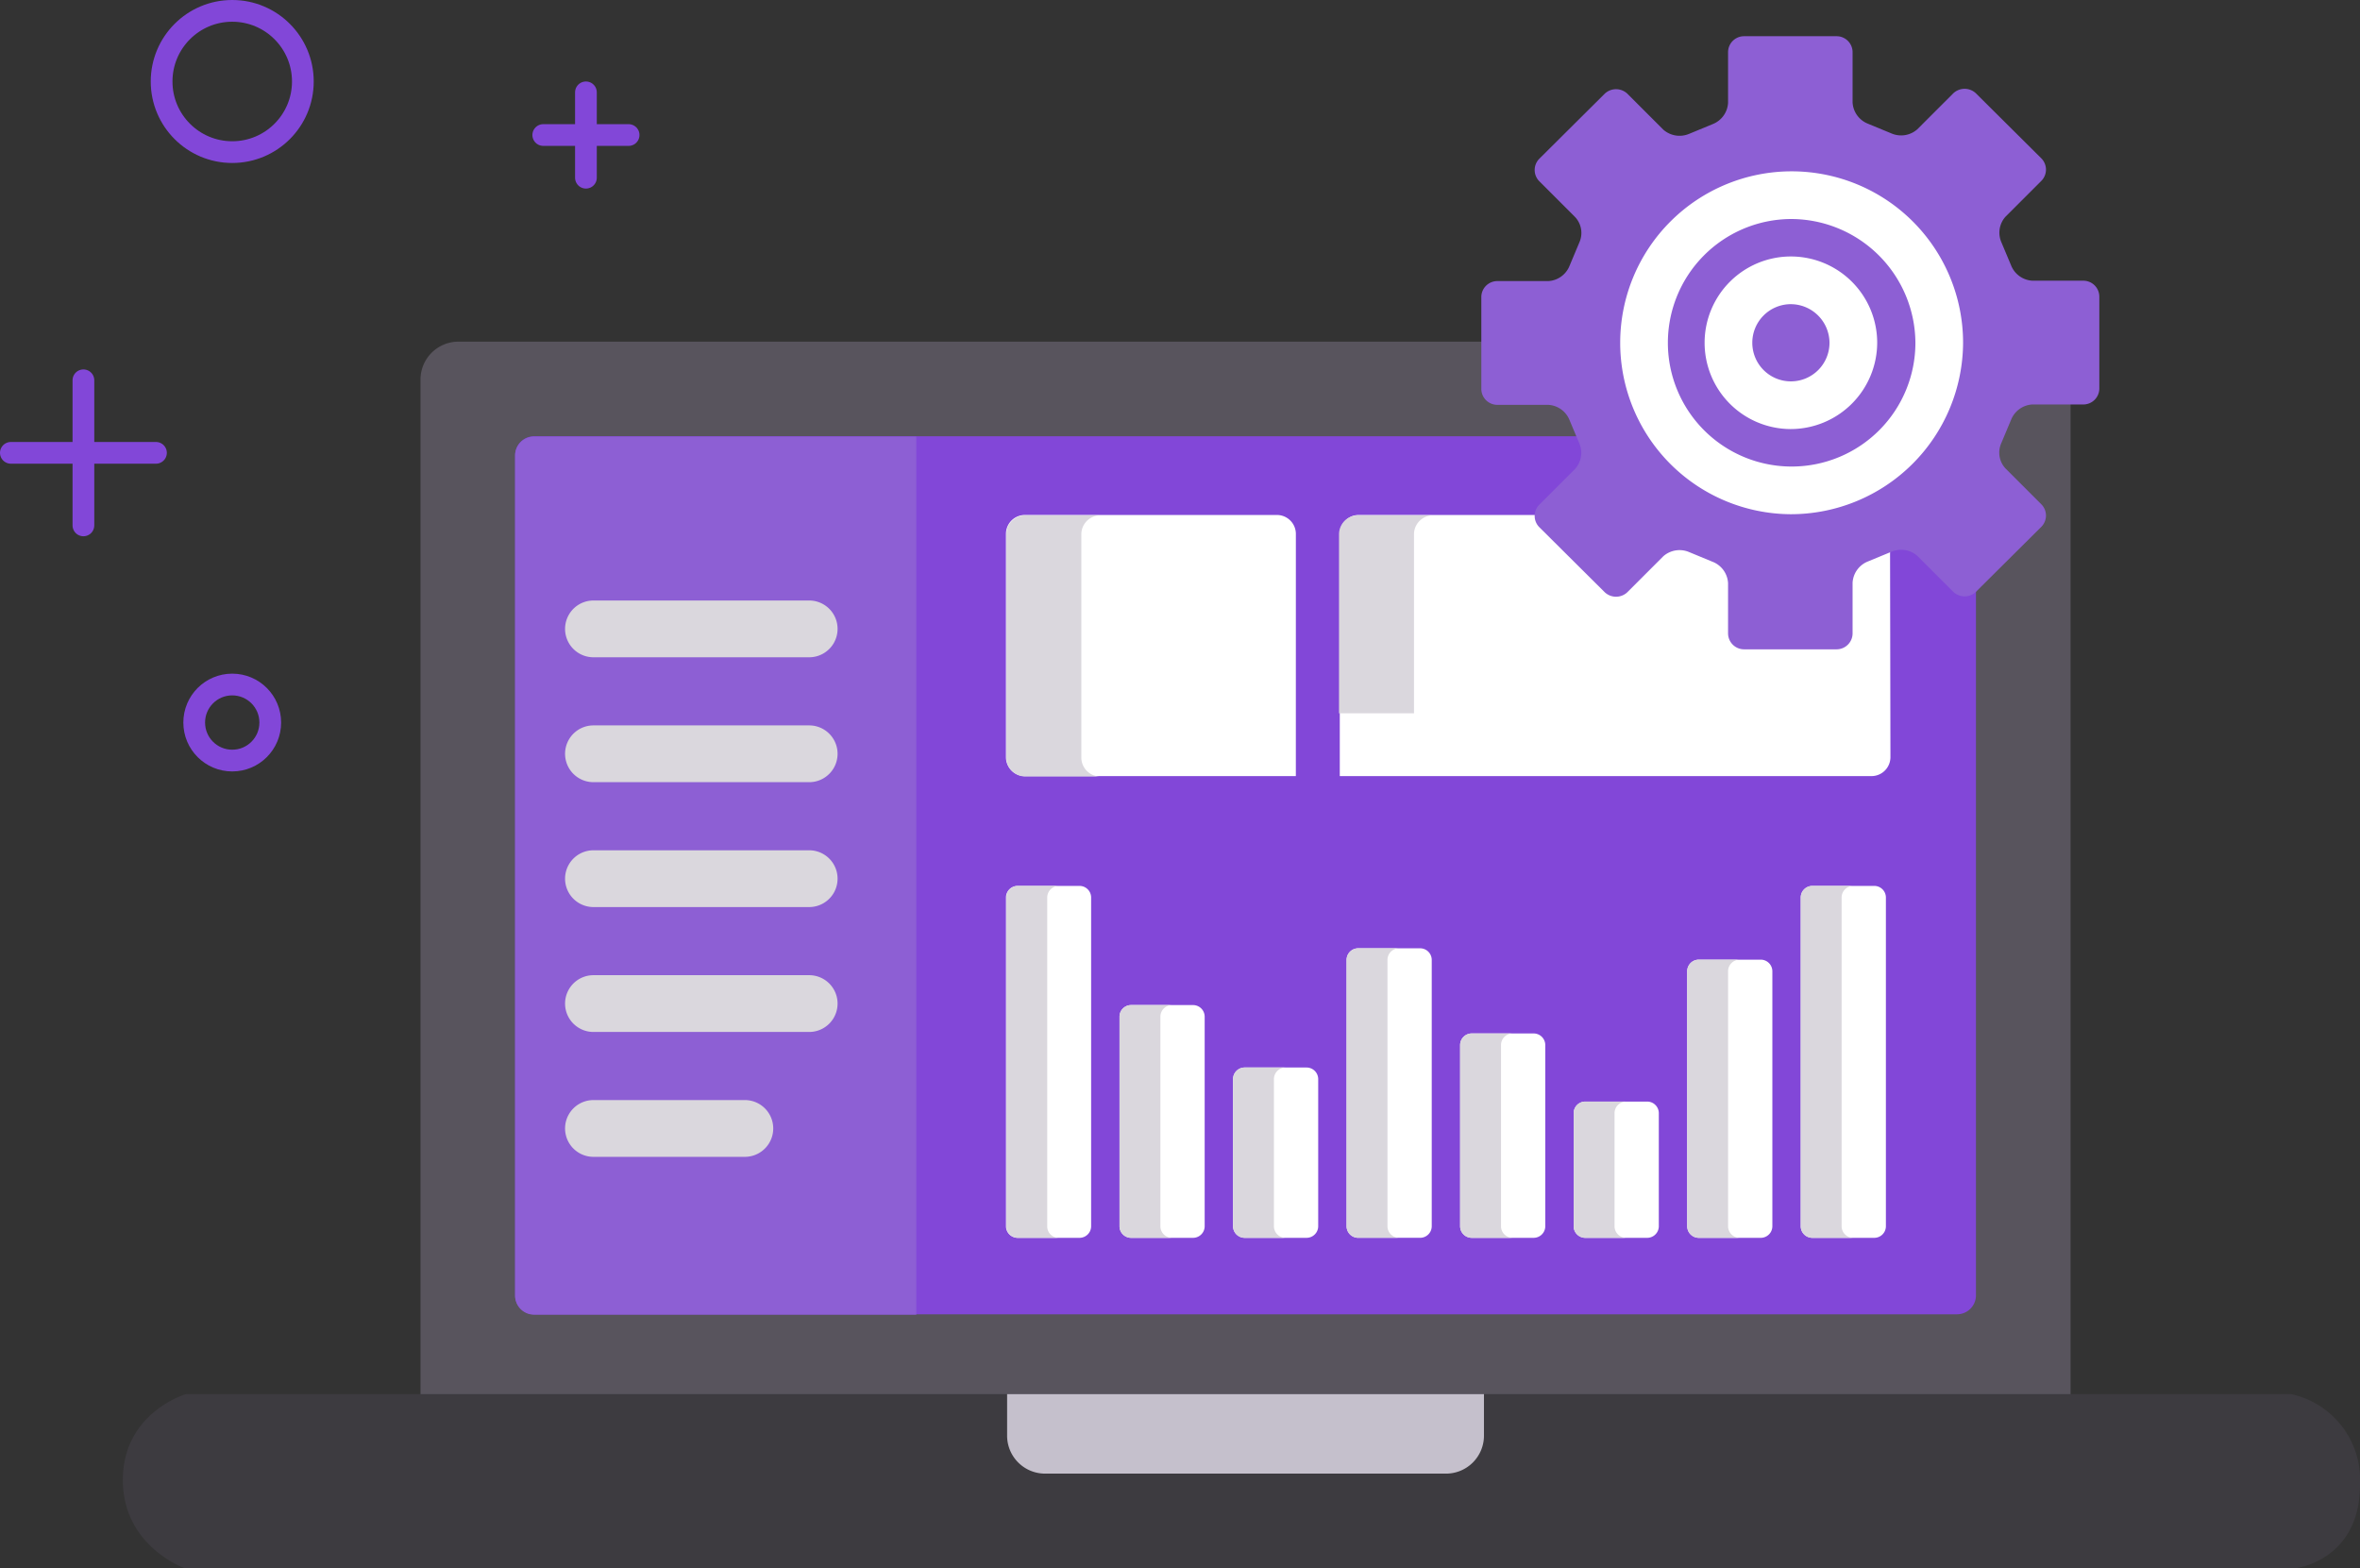 <svg xmlns="http://www.w3.org/2000/svg" width="217.207" height="144.333" viewBox="0 0 217.207 144.333">
  <rect x="0" y="0" width="217.207" height="144.333" fill="#333333" stroke="none"/>
  <g id="Group_64" data-name="Group 64" transform="translate(-546.126 -477)">
    <path id="Path_3218" data-name="Path 3218" d="M186.349,111.734a2.478,2.478,0,0,0-2.264,1.637l-.906,2.125a2.517,2.517,0,0,0,.453,2.717l3.309,3.309a1.18,1.18,0,0,1,0,1.6l-6.026,5.991a1.18,1.18,0,0,1-1.6,0L176,125.806a2.6,2.6,0,0,0-2.752-.453l-2.16.871a2.5,2.5,0,0,0-1.6,2.264v4.667a1.1,1.1,0,0,1-1.115,1.115h-8.534a1.1,1.1,0,0,1-1.115-1.115v-4.667a2.478,2.478,0,0,0-1.637-2.264l-2.16-.906a2.225,2.225,0,0,0-.975-.209,2.511,2.511,0,0,0-1.742.662l-3.309,3.309a1.18,1.18,0,0,1-1.6,0l-6.026-5.991a1.18,1.18,0,0,1,0-1.6l3.309-3.309a2.5,2.5,0,0,0,.453-2.752l-.906-2.125a2.535,2.535,0,0,0-2.264-1.6h-4.7a1.073,1.073,0,0,1-1.115-1.115V106.3H41.483A3.493,3.493,0,0,0,38,109.783v93.7H189.867V111.734Z" transform="translate(546.828 402.143)" fill="#58545d"/>
    <path id="Path_3219" data-name="Path 3219" d="M197.242,145.372a1.18,1.18,0,0,1-1.6,0l-3.309-3.309a2.6,2.6,0,0,0-2.752-.453l-2.16.871a2.5,2.5,0,0,0-1.6,2.264v4.667a1.1,1.1,0,0,1-1.115,1.115h-8.534a1.1,1.1,0,0,1-1.115-1.115V144.78a2.478,2.478,0,0,0-1.637-2.264l-2.16-.906a2.225,2.225,0,0,0-.975-.209,2.511,2.511,0,0,0-1.742.662l-3.309,3.309a1.18,1.18,0,0,1-1.6,0l-6.026-5.991a1.18,1.18,0,0,1,0-1.6l3.309-3.309a2.5,2.5,0,0,0,.453-2.752l-.174-.418H64.742A1.747,1.747,0,0,0,63,133.042v77.327a1.747,1.747,0,0,0,1.742,1.742H195.71a1.747,1.747,0,0,0,1.742-1.742V145.163Z" transform="translate(530.536 385.851)" fill="#8247d8"/>
    <path id="Path_3220" data-name="Path 3220" d="M219.381,153.842a1.747,1.747,0,0,0-1.742-1.742h-23.2a1.747,1.747,0,0,0-1.742,1.742v20.551a1.747,1.747,0,0,0,1.742,1.742h24.94Z" transform="translate(446.013 372.296)" fill="#fff"/>
    <path id="Path_3221" data-name="Path 3221" d="M331.546,155.165l-2.16.871a2.5,2.5,0,0,0-1.6,2.264v4.667a1.1,1.1,0,0,1-1.115,1.115h-8.534a1.1,1.1,0,0,1-1.115-1.115v-4.633a2.478,2.478,0,0,0-1.637-2.264l-2.16-.906a2.225,2.225,0,0,0-.975-.209,2.511,2.511,0,0,0-1.742.662l-3.309,3.309a1.18,1.18,0,0,1-1.6,0l-6.026-5.991a1.1,1.1,0,0,1-.314-.8V152.1H282.642a1.747,1.747,0,0,0-1.742,1.742v22.292h48.939a1.747,1.747,0,0,0,1.742-1.742l-.035-19.227Z" transform="translate(388.535 372.296)" fill="#fff"/>
    <path id="Path_3222" data-name="Path 3222" d="M199.7,174.492V153.942a1.747,1.747,0,0,1,1.742-1.742h-6.9a1.747,1.747,0,0,0-1.742,1.742v20.551a1.747,1.747,0,0,0,1.742,1.742h6.9A1.747,1.747,0,0,1,199.7,174.492Z" transform="translate(445.948 372.231)" fill="#dad7dd"/>
    <path id="Path_3223" data-name="Path 3223" d="M287.6,170.417V153.942a1.747,1.747,0,0,1,1.742-1.742h-6.9a1.747,1.747,0,0,0-1.742,1.742v16.476Z" transform="translate(388.665 372.231)" fill="#dad7dd"/>
    <path id="Path_3224" data-name="Path 3224" d="M64.742,131.4A1.747,1.747,0,0,0,63,133.142v77.327a1.747,1.747,0,0,0,1.742,1.742h35.18V131.4Z" transform="translate(530.536 385.786)" fill="#8d5fd4"/>
    <path id="Path_3225" data-name="Path 3225" d="M200.058,400.423H5.792S.053,398.39.1,392.232,5.9,384.4,5.9,384.4H199.669A8.053,8.053,0,0,1,206,392.633C206.048,399.748,200.058,400.423,200.058,400.423Z" transform="translate(557.333 220.911)" fill="#3d3b40"/>
    <g id="Group_54" data-name="Group 54" transform="translate(598.134 532.268)">
      <path id="Path_3226" data-name="Path 3226" d="M98.667,179.925H78.812a2.612,2.612,0,1,1,0-5.225H98.667a2.612,2.612,0,0,1,0,5.225Z" transform="translate(-76.2 -174.7)" fill="#dad7dd"/>
      <path id="Path_3227" data-name="Path 3227" d="M98.667,212.925H78.812a2.612,2.612,0,0,1,0-5.225H98.667a2.612,2.612,0,0,1,0,5.225Z" transform="translate(-76.2 -196.205)" fill="#dad7dd"/>
      <path id="Path_3228" data-name="Path 3228" d="M98.667,245.925H78.812a2.612,2.612,0,0,1,0-5.225H98.667a2.612,2.612,0,0,1,0,5.225Z" transform="translate(-76.2 -217.711)" fill="#dad7dd"/>
      <path id="Path_3229" data-name="Path 3229" d="M98.667,278.925H78.812a2.612,2.612,0,1,1,0-5.225H98.667a2.612,2.612,0,1,1,0,5.225Z" transform="translate(-76.2 -239.216)" fill="#dad7dd"/>
      <path id="Path_3230" data-name="Path 3230" d="M92.745,311.925H78.812a2.612,2.612,0,1,1,0-5.225H92.745a2.612,2.612,0,1,1,0,5.225Z" transform="translate(-76.2 -260.722)" fill="#dad7dd"/>
    </g>
    <g id="Group_55" data-name="Group 55" transform="translate(638.713 558.531)">
      <path id="Path_3231" data-name="Path 3231" d="M200.537,281.449a1.071,1.071,0,0,1-1.045,1.045h-5.747a1.071,1.071,0,0,1-1.045-1.045v-30.3a1.071,1.071,0,0,1,1.045-1.045h5.747a1.071,1.071,0,0,1,1.045,1.045Z" transform="translate(-192.7 -250.1)" fill="#fff"/>
      <path id="Path_3232" data-name="Path 3232" d="M230.537,301.977a1.071,1.071,0,0,1-1.045,1.045h-5.747a1.071,1.071,0,0,1-1.045-1.045V282.645a1.071,1.071,0,0,1,1.045-1.045h5.747a1.071,1.071,0,0,1,1.045,1.045Z" transform="translate(-212.25 -270.628)" fill="#fff"/>
      <path id="Path_3233" data-name="Path 3233" d="M260.537,312.729a1.071,1.071,0,0,1-1.045,1.045h-5.747a1.071,1.071,0,0,1-1.045-1.045V299.145a1.071,1.071,0,0,1,1.045-1.045h5.747a1.071,1.071,0,0,1,1.045,1.045Z" transform="translate(-231.801 -281.381)" fill="#fff"/>
    </g>
    <g id="Group_56" data-name="Group 56" transform="translate(670.062 564.278)">
      <path id="Path_3234" data-name="Path 3234" d="M290.537,292.2a1.071,1.071,0,0,1-1.045,1.045h-5.747A1.071,1.071,0,0,1,282.7,292.2V267.645a1.071,1.071,0,0,1,1.045-1.045h5.747a1.071,1.071,0,0,1,1.045,1.045Z" transform="translate(-282.7 -266.6)" fill="#fff"/>
      <path id="Path_3235" data-name="Path 3235" d="M320.537,306.864a1.071,1.071,0,0,1-1.045,1.045h-5.747a1.071,1.071,0,0,1-1.045-1.045V290.145a1.071,1.071,0,0,1,1.045-1.045h5.747a1.071,1.071,0,0,1,1.045,1.045Z" transform="translate(-302.25 -281.263)" fill="#fff"/>
      <path id="Path_3236" data-name="Path 3236" d="M350.537,318.595a1.071,1.071,0,0,1-1.045,1.045h-5.747a1.071,1.071,0,0,1-1.045-1.045v-10.45a1.071,1.071,0,0,1,1.045-1.045h5.747a1.071,1.071,0,0,1,1.045,1.045Z" transform="translate(-321.801 -292.993)" fill="#fff"/>
    </g>
    <g id="Group_57" data-name="Group 57" transform="translate(701.411 558.531)">
      <path id="Path_3237" data-name="Path 3237" d="M380.537,294.157a1.071,1.071,0,0,1-1.045,1.045h-5.747a1.071,1.071,0,0,1-1.045-1.045V270.645a1.071,1.071,0,0,1,1.045-1.045h5.747a1.071,1.071,0,0,1,1.045,1.045Z" transform="translate(-372.7 -262.808)" fill="#fff"/>
      <path id="Path_3238" data-name="Path 3238" d="M410.537,281.449a1.071,1.071,0,0,1-1.045,1.045h-5.747a1.071,1.071,0,0,1-1.045-1.045v-30.3a1.071,1.071,0,0,1,1.045-1.045h5.747a1.071,1.071,0,0,1,1.045,1.045Z" transform="translate(-392.25 -250.1)" fill="#fff"/>
    </g>
    <g id="Group_58" data-name="Group 58" transform="translate(638.748 558.531)">
      <path id="Path_3239" data-name="Path 3239" d="M196.562,281.449v-30.3a1.071,1.071,0,0,1,1.045-1.045h-3.762a1.071,1.071,0,0,0-1.045,1.045v30.3a1.071,1.071,0,0,0,1.045,1.045h3.762A1.048,1.048,0,0,1,196.562,281.449Z" transform="translate(-192.8 -250.1)" fill="#dad7dd"/>
      <path id="Path_3240" data-name="Path 3240" d="M226.462,301.977V282.645a1.071,1.071,0,0,1,1.045-1.045h-3.762a1.071,1.071,0,0,0-1.045,1.045v19.332a1.071,1.071,0,0,0,1.045,1.045h3.762A1.071,1.071,0,0,1,226.462,301.977Z" transform="translate(-212.285 -270.628)" fill="#dad7dd"/>
      <path id="Path_3241" data-name="Path 3241" d="M256.462,312.729V299.145a1.071,1.071,0,0,1,1.045-1.045h-3.762a1.071,1.071,0,0,0-1.045,1.045v13.585a1.071,1.071,0,0,0,1.045,1.045h3.762A1.071,1.071,0,0,1,256.462,312.729Z" transform="translate(-231.836 -281.381)" fill="#dad7dd"/>
    </g>
    <g id="Group_59" data-name="Group 59" transform="translate(670.062 564.278)">
      <path id="Path_3242" data-name="Path 3242" d="M286.462,292.2V267.645a1.071,1.071,0,0,1,1.045-1.045h-3.762a1.071,1.071,0,0,0-1.045,1.045V292.2a1.071,1.071,0,0,0,1.045,1.045h3.762A1.071,1.071,0,0,1,286.462,292.2Z" transform="translate(-282.7 -266.6)" fill="#dad7dd"/>
      <path id="Path_3243" data-name="Path 3243" d="M316.462,306.864V290.145a1.071,1.071,0,0,1,1.045-1.045h-3.762a1.071,1.071,0,0,0-1.045,1.045v16.719a1.071,1.071,0,0,0,1.045,1.045h3.762A1.071,1.071,0,0,1,316.462,306.864Z" transform="translate(-302.25 -281.263)" fill="#dad7dd"/>
      <path id="Path_3244" data-name="Path 3244" d="M346.462,318.595v-10.45a1.071,1.071,0,0,1,1.045-1.045h-3.762a1.071,1.071,0,0,0-1.045,1.045v10.45a1.071,1.071,0,0,0,1.045,1.045h3.762A1.071,1.071,0,0,1,346.462,318.595Z" transform="translate(-321.801 -292.993)" fill="#dad7dd"/>
    </g>
    <g id="Group_60" data-name="Group 60" transform="translate(701.411 558.531)">
      <path id="Path_3245" data-name="Path 3245" d="M376.462,294.157V270.645a1.071,1.071,0,0,1,1.045-1.045h-3.762a1.071,1.071,0,0,0-1.045,1.045v23.512a1.071,1.071,0,0,0,1.045,1.045h3.762A1.071,1.071,0,0,1,376.462,294.157Z" transform="translate(-372.7 -262.808)" fill="#dad7dd"/>
      <path id="Path_3246" data-name="Path 3246" d="M406.462,281.449v-30.3a1.071,1.071,0,0,1,1.045-1.045h-3.762a1.071,1.071,0,0,0-1.045,1.045v30.3a1.071,1.071,0,0,0,1.045,1.045h3.762A1.071,1.071,0,0,1,406.462,281.449Z" transform="translate(-392.25 -250.1)" fill="#dad7dd"/>
    </g>
    <path id="Path_3247" data-name="Path 3247" d="M193,384.4v3.832a3.493,3.493,0,0,0,3.483,3.483h36.922a3.493,3.493,0,0,0,3.483-3.483V384.4Z" transform="translate(445.817 220.911)" fill="#c5c0cc"/>
    <path id="Path_3251" data-name="Path 3251" d="M341.01,80.565a1.472,1.472,0,0,0,1.463,1.463h8.534a1.472,1.472,0,0,0,1.463-1.463V75.9a2.239,2.239,0,0,1,1.393-1.951l2.194-.906a2.266,2.266,0,0,1,2.369.383l3.309,3.309a1.515,1.515,0,0,0,2.09,0l6.026-5.991a1.472,1.472,0,0,0,0-2.055l-3.309-3.309a2.139,2.139,0,0,1-.383-2.334l.906-2.16a2.239,2.239,0,0,1,1.951-1.393h4.7a1.472,1.472,0,0,0,1.463-1.463V49.564a1.472,1.472,0,0,0-1.463-1.463h-4.7a2.239,2.239,0,0,1-1.951-1.393l-.906-2.16a2.2,2.2,0,0,1,.383-2.334l3.309-3.309a1.472,1.472,0,0,0,0-2.055l-6.026-5.991a1.515,1.515,0,0,0-2.09,0l-3.309,3.309a2.254,2.254,0,0,1-2.369.383l-2.194-.906A2.239,2.239,0,0,1,352.47,31.7V27.063a1.472,1.472,0,0,0-1.463-1.463h-8.534a1.472,1.472,0,0,0-1.463,1.463V31.73a2.239,2.239,0,0,1-1.393,1.951l-2.194.906a2.266,2.266,0,0,1-2.369-.383l-3.309-3.309a1.515,1.515,0,0,0-2.09,0l-6.026,5.991a1.472,1.472,0,0,0,0,2.055l3.309,3.309a2.14,2.14,0,0,1,.383,2.334l-.906,2.16a2.239,2.239,0,0,1-1.951,1.393h-4.7A1.472,1.472,0,0,0,318.3,49.6v8.464a1.472,1.472,0,0,0,1.463,1.463h4.7a2.239,2.239,0,0,1,1.951,1.393l.906,2.16a2.2,2.2,0,0,1-.383,2.334l-3.309,3.309a1.472,1.472,0,0,0,0,2.055l6.026,5.991a1.515,1.515,0,0,0,2.09,0l3.309-3.309a2.254,2.254,0,0,1,2.369-.383l2.194.906a2.239,2.239,0,0,1,1.393,1.951v4.633Z" transform="translate(364.162 454.733)" fill="#8d5fd4"/>
    <ellipse id="Ellipse_194" data-name="Ellipse 194" cx="13.689" cy="13.584" rx="13.689" ry="13.584" transform="translate(697.231 494.963)" fill="#8d5fd4"/>
    <path id="Path_3252" data-name="Path 3252" d="M370.283,92.858a15.779,15.779,0,1,1,15.883-15.779A15.854,15.854,0,0,1,370.283,92.858Zm0-27.169a11.391,11.391,0,1,0,11.495,11.39A11.462,11.462,0,0,0,370.283,65.689Z" transform="translate(340.636 431.468)" fill="#fff"/>
    <ellipse id="Ellipse_195" data-name="Ellipse 195" cx="5.782" cy="5.747" rx="5.782" ry="5.747" transform="translate(705.138 502.8)" fill="#8d5fd4"/>
    <path id="Path_3253" data-name="Path 3253" d="M385.077,99.683a7.942,7.942,0,1,1,7.977-7.942A7.968,7.968,0,0,1,385.077,99.683Zm0-11.495a3.553,3.553,0,1,0,3.588,3.553A3.575,3.575,0,0,0,385.077,88.189Z" transform="translate(325.843 416.806)" fill="#fff"/>
    <g id="Group_62" data-name="Group 62" transform="translate(547.126 512)">
      <line id="Line_9" data-name="Line 9" y2="13.355" transform="translate(6.677)" fill="none" stroke="#8247d8" stroke-linecap="round" stroke-linejoin="round" stroke-miterlimit="10" stroke-width="2"/>
      <line id="Line_10" data-name="Line 10" x1="13.355" transform="translate(0 6.677)" fill="none" stroke="#8247d8" stroke-linecap="round" stroke-linejoin="round" stroke-miterlimit="10" stroke-width="2"/>
    </g>
    <g id="Ellipse_196" data-name="Ellipse 196" transform="translate(563 539)" fill="none" stroke="#8247d8" stroke-width="2">
      <circle cx="4.5" cy="4.5" r="4.5" stroke="none"/>
      <circle cx="4.5" cy="4.5" r="3.5" fill="none"/>
    </g>
    <g id="Ellipse_197" data-name="Ellipse 197" transform="translate(560 477)" fill="none" stroke="#8247d8" stroke-width="2">
      <circle cx="7.5" cy="7.5" r="7.5" stroke="none"/>
      <circle cx="7.5" cy="7.5" r="6.5" fill="none"/>
    </g>
    <g id="Group_63" data-name="Group 63" transform="translate(596.126 485.5)">
      <line id="Line_9-2" data-name="Line 9" y2="7.855" transform="translate(3.927)" fill="none" stroke="#8247d8" stroke-linecap="round" stroke-linejoin="round" stroke-miterlimit="10" stroke-width="2"/>
      <line id="Line_10-2" data-name="Line 10" x1="7.855" transform="translate(0 3.927)" fill="none" stroke="#8247d8" stroke-linecap="round" stroke-linejoin="round" stroke-miterlimit="10" stroke-width="2"/>
    </g>
  </g>
</svg>
